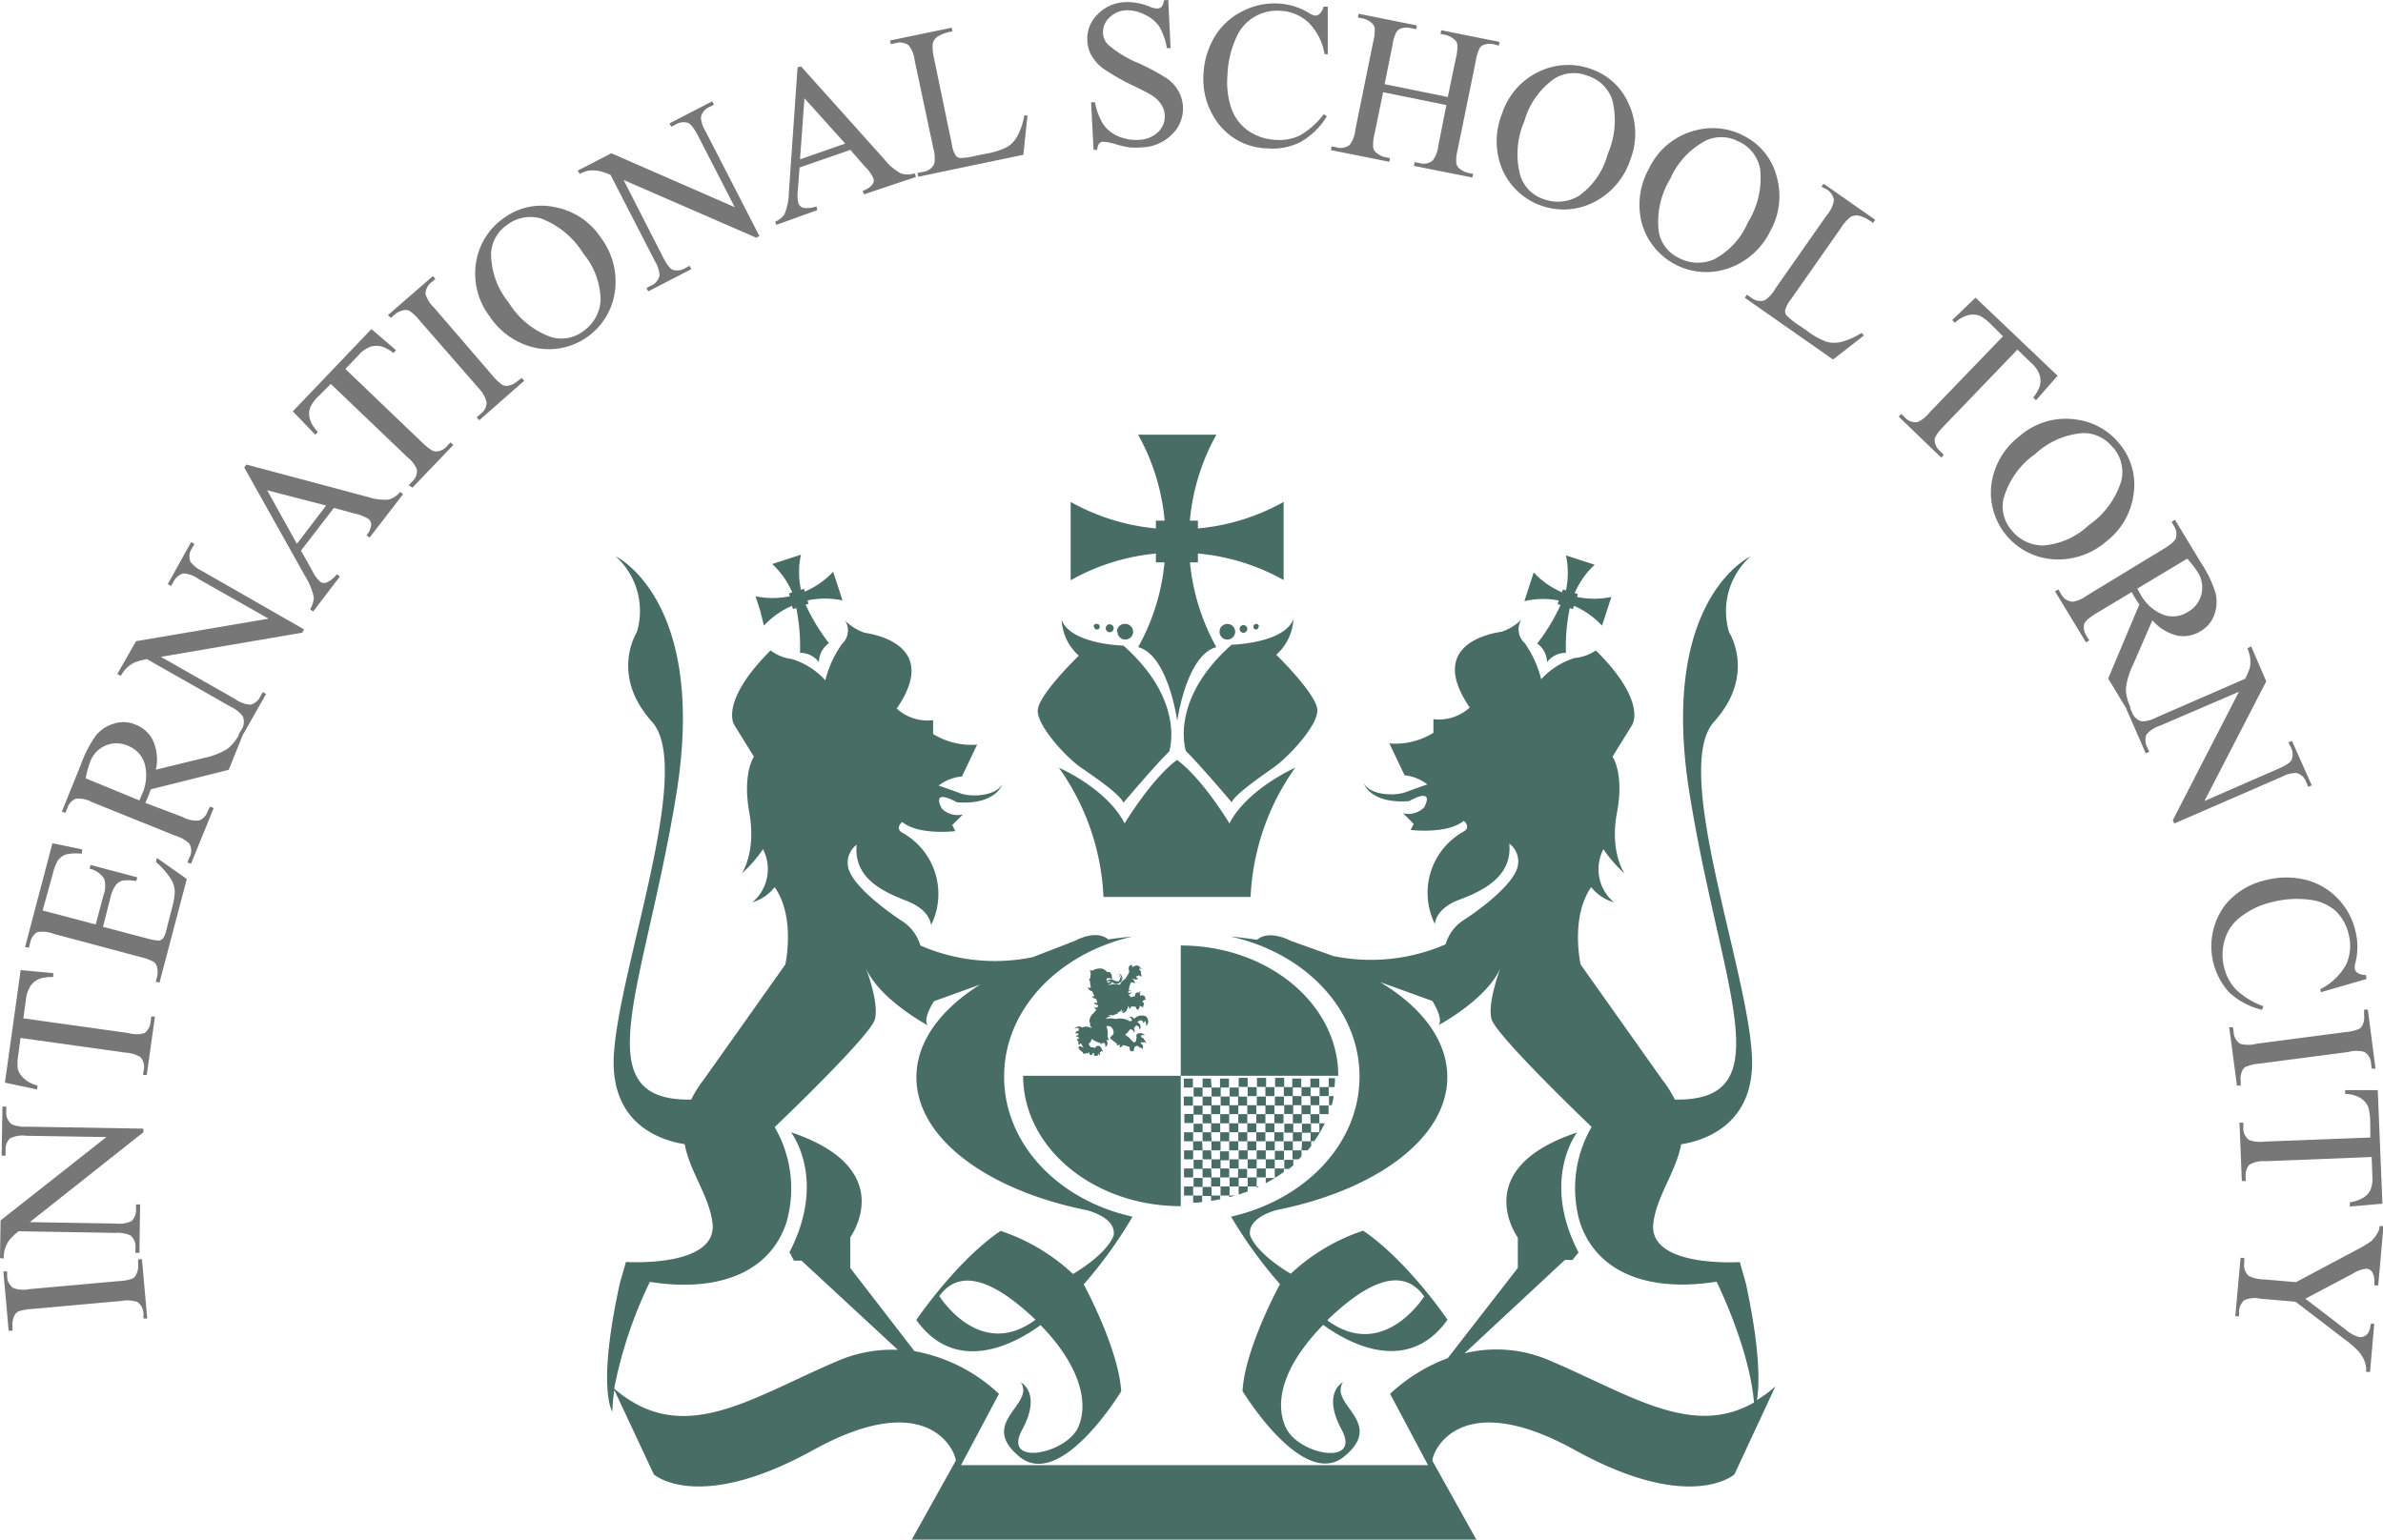 <svg xmlns="http://www.w3.org/2000/svg" width="204.1" height="131.9" viewBox="0 0 204.1 131.9"><g id="Layer_2" data-name="Layer 2"><g id="logos"><path d="M150.48,119.94c.22-1.35.29-4.24-.95-10l-.52-1.82s-7.92.52-7.4-3.38c.3-2.31,1.94-4.35,2.38-6.71,1.89-.3,6.37-1.63,6.06-7.59-.39-7.54-6.89-24.57-3.25-28.6s1.3-7.66,1.3-7.66a6.27,6.27,0,0,1,1.83-6.51S142,51.3,144.72,68.07s8,26.28-1.27,26.13a9.37,9.37,0,0,0-1.07-1.69l-7-9.88s-.91-4,.9-6.63a3.85,3.85,0,0,0,1.95,1.3,3.7,3.7,0,0,1-.9-4.55,11.63,11.63,0,0,0,1.81,2.08s-1.29-1.82-.65-5.2-.38-4.81-.38-4.81l1.69-2.73s1.3-2-3.12-6.37a3.8,3.8,0,0,1-1.82.65A6.49,6.49,0,0,0,132,58.19a9.22,9.22,0,0,0-1.43-3.12,1.57,1.57,0,0,1-.26-2,4.21,4.21,0,0,1-1.7,1.05c-.77.12-6.49,1-2.73,6.49a3.9,3.9,0,0,1-3.11,1v1.17a6.21,6.21,0,0,1-3.77.91l1.3,2.73a3.77,3.77,0,0,1,1.95.78s-.78.26-1.82.65-3.12.26-3.64-.78c0,0,.52,1.82,3.9,1.56,0,0,2.21-1.3,1.3.52a1.88,1.88,0,0,1-1.82.52l.91.91-.26.52s3.12.39,4.55-.78c0,0,.65.52,0,.91a6,6,0,0,0-2.47,7.93s0-1.3,2.08-2.08,4.55-2,4.29-4.81a1.91,1.91,0,0,1,.52,2.47c-.78,1.56-3.51,3.51-4.55,4.16a3.75,3.75,0,0,0-1.43,2,16,16,0,0,1-9.62,1l-3.64-1.3s-1.81-1-2.89-.09c-.74-.11-1.5-.21-2.27-.28,6.37,1.4,11.05,6.23,11.05,12s-4.68,10.56-11,12a37.71,37.71,0,0,0,4.19,5.78s-3,5.47-3.21,9.16c0,0,5.17,8.52,8.72,5.6s-1.37-4.46-.11-6.36c0,0-1.84.89-.12,4.07s-3.78,2.16-4.82-.26.13-5.55,3.24-8.72c1.89,1.38,7.13,4.49,10.65-.44,0,0-3.45-5.08-7.23-7.63a16.91,16.91,0,0,0-6.2,3.69s-2.81-1.59-3.48-3.28c-.19-1.15,1.07-1.81,2.19-2.16,8.58-1.7,14.7-6.16,14.7-11.41,0-3.13-2.18-6-5.77-8.14l4.49,1.62s1,1.56.52,2.08c0,0,4.16-2.21,5.33-4.94,0,0-1.17,3-.78,4.42s8.57,9.23,8.57,9.23a10.49,10.49,0,0,0-1,8.19c1.44,4.29,5.86,6,11.7,5.07,0,0,2.79,5.57,3.21,10.35-5.33,3.06-10.63-.68-17.49-3.59a11.43,11.43,0,0,0-7.31-.62l8.6-8h.65l.52-.65c-3.25-6.24-.13-10.27-.13-10.27-9.36,3.12-5.07,9-5.07,9v2.6l-6,7.73a14.74,14.74,0,0,0-4.94,3.06l3.25,6.11h-40l3.25-6.11a14.27,14.27,0,0,0-7.24-3.66l-5.5-7.13V106s4.29-5.85-5.07-9c0,0,3.12,4-.13,10.27L68,108h.65l8.25,7.64a11.74,11.74,0,0,0-5.13.94c-7.58,3.22-13.26,7.44-19.17,2.38a37.33,37.33,0,0,1,3.06-9.14c5.84.91,10.26-.78,11.69-5.07a10.49,10.49,0,0,0-1-8.19s8.19-7.8,8.58-9.23-.78-4.42-.78-4.42c1.17,2.73,5.33,4.94,5.33,4.94-.52-.52.52-2.08.52-2.08l3.94-1.42c-3.39,2.13-5.45,4.9-5.45,7.94,0,5.25,6.13,9.71,14.7,11.41,1.12.35,2.38,1,2.19,2.16-.67,1.69-3.48,3.28-3.48,3.28a16.83,16.83,0,0,0-6.2-3.69c-3.78,2.55-7.22,7.63-7.22,7.63,3.52,4.93,8.76,1.82,10.64.44,3.11,3.17,4.23,6.41,3.24,8.72s-6.54,3.44-4.82.26-.11-4.07-.11-4.07c1.26,1.9-3.68,3.43-.12,6.36s8.72-5.6,8.72-5.6c-.23-3.69-3.21-9.16-3.21-9.16A37.71,37.71,0,0,0,97,104.23c-6.35-1.4-11-6.22-11-12s4.69-10.56,11-12c-.7.07-1.4.15-2.08.25-1.08-.9-2.85.12-2.85.12L88.45,82a16,16,0,0,1-9.62-1,3.75,3.75,0,0,0-1.43-2c-1-.65-3.77-2.6-4.55-4.16a1.91,1.91,0,0,1,.52-2.47c-.26,2.86,2.21,4,4.29,4.81s2.08,2.08,2.08,2.08a6,6,0,0,0-2.47-7.93c-.65-.39,0-.91,0-.91,1.43,1.17,4.55.78,4.55.78l-.26-.52.91-.91a1.88,1.88,0,0,1-1.82-.52c-.91-1.82,1.3-.52,1.3-.52,3.38.26,3.9-1.56,3.9-1.56-.52,1-2.6,1.17-3.64.78s-1.82-.65-1.82-.65a3.77,3.77,0,0,1,2-.78l1.3-2.73a6.21,6.21,0,0,1-3.77-.91V61.7a3.93,3.93,0,0,1-3.12-1c3.77-5.46-2-6.37-2.73-6.49a4.22,4.22,0,0,1-1.69-1.05,1.57,1.57,0,0,1-.26,2,9.22,9.22,0,0,0-1.43,3.12,6.49,6.49,0,0,0-2.86-1.82A3.72,3.72,0,0,1,66,55.72c-4.42,4.42-3.12,6.37-3.12,6.37l1.69,2.73s-1,1.43-.39,4.81-.65,5.2-.65,5.2a11.36,11.36,0,0,0,1.82-2.08,3.72,3.72,0,0,1-.91,4.55A3.79,3.79,0,0,0,66.35,76c1.82,2.6.91,6.63.91,6.63l-7,9.88a9.87,9.87,0,0,0-1.06,1.69c-9.27.15-4-9.45-1.28-26.13s-5.19-20.41-5.19-20.41a6.29,6.29,0,0,1,1.81,6.51s-2.33,3.63,1.3,7.66S53,82.89,52.57,90.43c-.3,6,4.18,7.29,6.07,7.59.44,2.36,2.08,4.4,2.38,6.71.52,3.9-7.41,3.38-7.41,3.38l-.52,1.82c-2,9.1-.64,11-.64,11a13,13,0,0,1,.17-1.84L56,126.31s3.76,3.38,13.64-2.08,12.22.13,12.22.91l-3.77,6.76h48.36l-3.77-6.76c0-.78,2.34-6.37,12.22-.91s13.65,2.08,13.65,2.08l3.51-7.54A10.62,10.62,0,0,1,150.48,119.94Zm-36.76-6.88c3.44-3.3,6.42-4.58,8.26-2,0,0-3.47,5.59-8.29,2.06Zm-33.29-2c1.83-2.55,4.82-1.27,8.26,2l0,0C83.89,116.62,80.43,111,80.43,111Zm-15-57.46a7.1,7.1,0,0,1,2.4-1.7l.09.28.28-.09a16.67,16.67,0,0,1,.32,3.84,2,2,0,0,1,1.62.8A2,2,0,0,1,71,55.1a16.68,16.68,0,0,1-2-3.3l.25-.08-.09-.28a7.12,7.12,0,0,1,3,0l-.4-1.23-.4-1.23a7.15,7.15,0,0,1-2.43,1.7l-.07-.24-.26.08a7.13,7.13,0,0,1,0-3l-1.23.4-1.23.4a7.11,7.11,0,0,1,1.71,2.43l-.28.09.08.24a7.18,7.18,0,0,1-2.94,0l.4,1.23Zm68.07-2.13-.09.28.25.08a16.68,16.68,0,0,1-2,3.3,2,2,0,0,1,.84,1.6,2,2,0,0,1,1.62-.8,16.32,16.32,0,0,1,.33-3.84l.27.09.09-.28a7.1,7.1,0,0,1,2.4,1.7l.4-1.23.4-1.23a7.18,7.18,0,0,1-2.94,0l.07-.24-.27-.09a7.11,7.11,0,0,1,1.71-2.43l-1.23-.4-1.23-.4a7.13,7.13,0,0,1,0,3l-.26-.08-.08.24a7.18,7.18,0,0,1-2.42-1.7l-.4,1.23-.4,1.23A7.12,7.12,0,0,1,133.49,51.44ZM99,48.18h.74a18.44,18.44,0,0,1-2.26,7.26c2.58.68,3.35,6.32,3.35,6.32s.77-5.64,3.35-6.32a18.44,18.44,0,0,1-2.26-7.26h.68v-.76a18.36,18.36,0,0,1,7.34,2.27V43a18.36,18.36,0,0,1-7.34,2.27v-.67h-.69a18.52,18.52,0,0,1,2.27-7.36h-6.7a18.52,18.52,0,0,1,2.27,7.36H99v.67A18.46,18.46,0,0,1,91.7,43v6.71A18.46,18.46,0,0,1,99,47.42ZM101.13,81V92.16h13.49C114.62,86,108.58,81,101.13,81Zm0,22.34h0V92.16H87.63C87.63,98.33,93.67,103.33,101.13,103.33ZM108.38,97h.77v-.77h-.77Zm-3.1.77v.78h.78v-.78Zm0-.77h-.77v.77h.77Zm9.06-4.64h-.54v.77h.5C114.32,92.91,114.34,92.66,114.34,92.4Zm-6.74,5.41h.78V97h-.78Zm-.77.78h.77v-.78h-.77Zm-1.55-3.1h-.77v.78h.77Zm.78.78h-.78V97h.78Zm0,1.54h.77V97h-.77Zm.77-.77h.77v-.77h-.77Zm0-.77v-.78h-.77v.78Zm4.64,2.32H112l.3-.37v-.41h-.78Zm-5.41-3.1v-.77h-.78v.77Zm2.32.78v-.78h-.78v.78Zm2.32,3.09h.52l.25-.25v-.52h-.77Zm-6.19-4.64h-.78v.77h.78Zm7.74,3.09h.31c.16-.23.32-.47.46-.71V97h-.77Zm.77-2.32h.77a0,0,0,0,1,0,0v-.74H113Zm-8.51.78h-.78V97h.78Zm8.51-3.1v.77h.78v-.77Zm-3.87,2.32v-.77h-.77v.77Zm-1.55,0v-.77h-.77v.77Zm4.65.78H113v-.78h-.77Zm-3.1,0h.78v-.78h-.78Zm-3.35,6.19h-.52v.14Zm-4.39-.78v.78h.78v-.78Zm2.32,1.24.78-.14v-.32h-.78Zm-1.54.15c.26,0,.51,0,.77-.06v-.55h-.77Zm-.78-2.93v.77h.78v-.77Zm0-1.55v.77h.78v-.77ZM113.06,97a8,8,0,0,0,.4-.77H113V97Zm1-2.32a7.25,7.25,0,0,0,.17-.78h-.4v.78ZM101.41,97v.77h.78V97Zm7,4.36c.26-.14.52-.28.77-.44v0h-.77Zm-.56.28h-.22v.11Zm-1.76.7.77-.27v-.43h-.77Zm.77-10h-.77v.77h.77Zm-5.42,3.09v.78h.78v-.78Zm7-3.09h-.78v.77h.78Zm1.55,0h-.78v.77h.78Zm.77,3.09v-.77h-.77v.77ZM113,92.4h-.77v.77H113Zm-1.55,0h-.77v.77h.77Zm-10.06,1.54v.78h.78v-.78Zm0-1.54v.77h.78V92.4Zm2.32,0H103v.77h.77Zm.78,7h.77v-.77h-.77Zm.77-7h-.77v.77h.77Zm.78,8.51h.77v-.77h-.77Zm.77-6.19v-.78h-.77v.78ZM103,93.17h-.77v.77H103Zm1.55.77v-.77h-.78v.77Zm.77.78v-.78h-.77v.78Zm3.1,0v-.78h-.78v.78Zm-2.32-.78v-.77h-.78v.77Zm-3.1.78h-.77v.77H103Zm6.19,4.64h.78v-.77h-.78ZM103,96.27h-.77V97H103Zm.77-2.33H103v.78h.77Zm7.74,3.1h.78v-.77h-.78Zm-1.54-2.32v-.78h-.78v.78ZM103.73,97H103v.77h.77Zm8.52-3.1v-.77h-.78v.77Zm-8.52,6.2H103v.77h.77Zm8.52-5.42H113v-.78h-.77Zm-.78.77h.78v-.77h-.78Zm-7.74,6.19h.78v-.77h-.78Zm7-7.74v-.77h-.77v.77Zm-7,1.55H103v.78h.77Zm5.42-1.55v-.77h-.77v.77Zm-4.64,6.2v.77h.77v-.77Zm-.78-1.55H103v.77h.77Zm7-.78h.77V97h-.77Zm-3.1-3.87v-.77h-.77v.77Zm-.77,7.74h.77v-.77h-.77Zm-1.55-.77v.77h.78v-.77Zm.78-2.32v.77h.77v-.77Zm2.32,0h.77v-.78h-.77Zm-3.87,3.87h.77v-.78h-.77Zm3.09-3.1h.78v-.77h-.78Zm-3.09-1.55h-.78v.78h.78Zm4.64,3.1h.08c.24-.15.47-.31.7-.47v-.3h-.78Zm-1.55-.77v.77h.78v-.77Zm-3.87-.78v.78h.78v-.78Zm1.55.78h.78v-.78h-.78Zm1.55-.78v.78h.77v-.78Zm1.55.78h.77v-.78h-.77Zm2.32-3.87h.77v-.78h-.77Zm-.77,2.32h.77v-.78h-.77Zm-7-.78h-.77v.78H103Zm8.51-3.09v-.78h-.77v.78Zm-2.32,3.09h.78V97h-.78ZM103,99.36h-.77v.78H103Zm0,2.32v.78h.77v-.78Zm0-.77h-.77v.77H103Zm7-.77h.4l.37-.31v-.47h-.77Zm0-3.1h.77v-.77h-.77Zm-16.5-9c-.17,0-.52-.21-.81,0a.46.46,0,0,0-.67.11c.2-.12.34-.11.38,0a.23.23,0,0,0,0,.17c-.09,0-.31,0-.27.25,0-.06.21-.05.23,0s0,.09,0,.1-.17,0-.21.13c.11,0,.2,0,.24.06a1.24,1.24,0,0,0,0,.16c-.07,0-.11,0-.16,0a.23.23,0,0,0,.14.21c0,.07-.06.22.06.27s0-.13.1-.12.15.2.24.33-.06,0-.08,0a.35.35,0,0,0-.15-.07.21.21,0,0,0-.19.09.83.83,0,0,0,.31.36c.12.07.1.14.1.17s.1,0,.15,0,.21-.07.26,0,0-.07.05-.09.06,0,.07,0,0,.2.14.23,0,0,0,0l0,0c.1,0,.15-.12.16-.16a.06.06,0,0,1,.11,0,.89.89,0,0,0,0,.14.18.18,0,0,0,.19.08.15.15,0,0,0,.15-.2.21.21,0,0,1,.12.16.19.19,0,0,0,0-.28.21.21,0,0,0,.17-.09.16.16,0,0,1,.11.05.12.12,0,0,0-.08-.17.35.35,0,0,0-.22-.32c-.2-.08-.32.12-.37.19a.43.43,0,0,0-.34-.08,1.29,1.29,0,0,1-.2-.3.59.59,0,0,0,.27-.42,2.15,2.15,0,0,0,.73.35c.07,0,0,.06,0,.09s.21-.09.31-.1.15.23.13.36a.38.38,0,0,0,.1-.57c.07-.09.17,0,.19,0,0-.15-.08-.26-.11-.3a1.65,1.65,0,0,0-.09-.91.44.44,0,0,1,.54.23c.19.43,0,.51-.15.65s0,.14,0,.25a.08.08,0,0,1,.08,0s0,0,.07.09l.22.17a.24.24,0,0,1,.13.1.19.19,0,0,1,0,.16c.1,0,.21-.07.22-.1a.21.21,0,0,1,0,.26.28.28,0,0,0,.25-.12c0-.05.06-.08.14-.06a2.11,2.11,0,0,1,.52.17.3.3,0,0,0,0,.26.2.2,0,0,0,.22.07.18.18,0,0,0,.1,0,.34.34,0,0,1,0-.1.66.66,0,0,0,.06-.26c.1,0,.12-.09.23-.09s.2.2.35.15a.22.22,0,0,1,.06.15.29.29,0,0,0-.08-.49.15.15,0,0,1,0-.13c.1,0,.21.06.26,0a.39.39,0,0,1,.16.07.17.17,0,0,0-.1-.2.39.39,0,0,0-.3-.29.4.4,0,0,1,0-.15.35.35,0,0,1,.32,0,.41.41,0,0,0-.46-.18c-.11-.06-.39.1-.22.4-.09,0-.07.06-.07.15a.23.23,0,0,1-.08.18.12.12,0,0,1-.16,0c-.17-.12-.3-.33-.47-.45a1.21,1.21,0,0,1-.2-.14.11.11,0,0,1,0-.08,1.05,1.05,0,0,0,.37-.4s0,0,.06,0a.28.28,0,0,1,.29.29c.15-.15,0-.34,0-.42a.4.4,0,0,0,.15-.18c.19-.07.32.1.32.32.21-.14.06-.58-.17-.6a.36.36,0,0,1,.22-.19c.14,0,.27,0,.27.24a.27.27,0,0,0,.14-.2.41.41,0,0,1,.09.43c.29-.14.25-.63,0-.81a.89.89,0,0,0-1,.21c-.1-.14-.25-.24-.41-.15a.31.31,0,0,1,.21.27c0,.09-.09.09-.17.08a.55.55,0,0,1-.23-.11,1.63,1.63,0,0,0-1-.07,1.52,1.52,0,0,0-.85,0,.79.79,0,0,1,.49-.24.54.54,0,0,0-.31,0,.57.57,0,0,1,.48-.07,2.85,2.85,0,0,1,.41-.18.36.36,0,0,1,0-.11l.09,0a.27.27,0,0,0,.18-.27.28.28,0,0,1,0,.28.3.3,0,0,0,.19-.17.3.3,0,0,1-.12.25c.38,0,.48-.41.53-.61a.27.27,0,0,1,.07.24c.11,0,.16-.13.19-.18s.15,0,.21,0,.11,0,.16,0,0,.2.17.24a.36.36,0,0,1,.07.1s0-.07,0-.11.16-.18.11-.27,0,0,0-.06a.2.2,0,0,0,.23.09.23.23,0,0,1,0,.13.17.17,0,0,0,.07-.19c.16-.17,0-.31-.09-.4.07,0,.2-.1.22-.13a.29.29,0,0,1,.1,0,.14.14,0,0,0-.06-.12c0-.28-.25-.28-.46-.22,0,0,.08-.15,0-.2s0-.09.12-.11a.14.14,0,0,0-.23.05c-.2-.05-.3.07-.31.32a1.11,1.11,0,0,0-.34.08.84.84,0,0,0-.23-.23c.09,0,.25-.06.28-.2-.06,0-.23.12-.28,0s.28-.1.29-.22a.39.39,0,0,1-.24.07,1.65,1.65,0,0,1,.2-.71.41.41,0,0,1,.32.12.49.49,0,0,0-.24-.43c.13,0,.22.09.33.07a.24.24,0,0,0,.22-.09.18.18,0,0,1-.16-.06.52.52,0,0,0-.06-.13s.08,0,.14,0,.07-.08.11-.08.14.08.18.14a.19.19,0,0,0,0-.25.37.37,0,0,0-.17-.4c.06-.1.13-.06.21,0a.19.19,0,0,0-.12-.15.29.29,0,0,0-.34-.17.84.84,0,0,0-.31.14.17.17,0,0,1,0-.19c-.13,0-.17,0-.26.09s-.06.4,0,.47a2.7,2.7,0,0,1-.4.67c-.06,0-.39.28-.4.48a1.29,1.29,0,0,0-.88,0c-.07,0-.08,0-.1-.09a.26.26,0,0,0,.19,0c.08-.06.1-.19,0-.21-.14.14-.3.1-.35,0,.36-.08.42.08.67.17a.45.45,0,0,0,.3,0,.48.48,0,0,0,.37-.45.38.38,0,0,0-.4-.38.33.33,0,0,1,.26.21.33.33,0,0,1,0,.33c.11-.26-.28-.43-.28-.43.39.25.16.48.1.54h-.1c-.22,0-.31-.14-.52-.15a.52.52,0,0,0-.38.1.16.16,0,0,1,0-.2.35.35,0,0,1,.4.09.25.25,0,0,0,0-.27.19.19,0,0,0-.07-.23.48.48,0,0,0-.09-.14c-.09,0-.16,0-.24,0-.28-.36-.6-.34-1-.24a.12.12,0,0,1-.1,0s0,.07,0,.08a.57.57,0,0,1-.36,0,.51.51,0,0,0,.06.21s0,.07,0,.11,0,.25-.05.37,0,.09-.11.09a.17.17,0,0,0,.1.12,3.22,3.22,0,0,0,.08.58c0,.05-.16.05-.28,0a.53.53,0,0,0,.39.33,4.09,4.09,0,0,0,.2.42.32.32,0,0,1-.22,0,.35.35,0,0,0,.32.21.69.69,0,0,1,.14.34c0,.06-.21,0-.27,0,0,.14.27.22.32.22s0,.31-.29.19c0,.14.14.17.17.19a3.91,3.91,0,0,1-.4.45,1.07,1.07,0,0,0-.21.6h-.06c.15,0,.13.17.12.3a.1.1,0,0,1,0,.06C93.53,88,93.53,88.05,93.43,88.07ZM105.3,70.54s-2.29-3.82-4.49-5.44c-2.19,1.62-4.49,5.44-4.49,5.44-1.52-3-5.63-4.77-5.63-4.77a20.59,20.59,0,0,1,3.82,11.07h12.6a20.69,20.69,0,0,1,3.82-11.07S106.83,67.58,105.3,70.54ZM88.88,60.9c0,1.34,2.45,4,3.72,4.87s3.33,2.29,3.62,3c0,0,2.74-3.25,3.92-4.39,0,0,1.47-4.3-3.92-9.07,0,0-4.5-.1-5.29-2.2a4.39,4.39,0,0,0,1.47,3.06S88.88,59.56,88.88,60.9Zm12.69,3.44c1.17,1.14,3.92,4.39,3.92,4.39.29-.67,2.35-2.1,3.62-3s3.72-3.53,3.72-4.87-3.52-4.77-3.52-4.77a4.39,4.39,0,0,0,1.47-3.06c-.79,2.1-5.29,2.2-5.29,2.2C100.1,60,101.57,64.34,101.57,64.34Zm3.55-9.55a.67.67,0,1,0-.67-.67A.67.67,0,0,0,105.12,54.79Zm1.71-.91a.33.33,0,1,0-.33.33A.34.34,0,0,0,106.83,53.88Zm1-.19a.24.24,0,1,0-.23.24A.23.23,0,0,0,107.78,53.69Zm-12.12.43a.67.67,0,1,0,.67-.67A.67.67,0,0,0,95.66,54.12Zm-1-.24a.34.34,0,0,0,.67,0,.34.34,0,1,0-.67,0Zm-1-.19a.24.24,0,1,0,.24-.24A.24.24,0,0,0,93.66,53.69Z" fill="#476d64"/><path d="M11.83,107.88l.33,0,.45,5.08-.32,0,0-.42a1.28,1.28,0,0,0-.52-1,2.78,2.78,0,0,0-1.37-.09l-7.67.69a4.33,4.33,0,0,0-1.18.22.86.86,0,0,0-.34.4,1.68,1.68,0,0,0-.14.82l0,.42-.33,0-.45-5.08.32,0,0,.42a1.25,1.25,0,0,0,.52,1,2.52,2.52,0,0,0,1.37.1l7.67-.69a3.66,3.66,0,0,0,1.18-.22.73.73,0,0,0,.34-.4,1.55,1.55,0,0,0,.14-.82Z" fill="#777"/><path d="M0,107.78l.05-3.23,9.06-7.14L2.24,97.3a2.42,2.42,0,0,0-1.38.22,1.28,1.28,0,0,0-.38,1V99H.14L.21,94.8H.54v.42A1.22,1.22,0,0,0,1,96.31a2.67,2.67,0,0,0,1.28.21l10,.17V97l-9.73,7.7,7.34.12a2.56,2.56,0,0,0,1.38-.21,1.33,1.33,0,0,0,.38-1v-.43H12l-.06,4.15H11.6v-.41a1.23,1.23,0,0,0-.44-1.09,2.7,2.7,0,0,0-1.28-.21l-8.29-.14a5.12,5.12,0,0,0-.81.78,2.58,2.58,0,0,0-.37.78,2.44,2.44,0,0,0-.09.77Z" fill="#777"/><path d="M1.77,83.11l2.79.26,0,.33a3.55,3.55,0,0,0-1.08.12,1.71,1.71,0,0,0-.84.61,2.47,2.47,0,0,0-.41,1.15L2,87.24l9,1.26a2.48,2.48,0,0,0,1.39,0,1.37,1.37,0,0,0,.51-1l.05-.41.32,0-.7,5-.32,0,.06-.41a1.22,1.22,0,0,0-.3-1.13,2.73,2.73,0,0,0-1.25-.37l-9-1.26-.19,1.42a4.27,4.27,0,0,0-.05,1.19,1.62,1.62,0,0,0,.53.86A2.62,2.62,0,0,0,3.22,93l-.05.33L.42,92.75Z" fill="#777"/><path d="M3.65,78l4.55,1.2.67-2.53a2.14,2.14,0,0,0,.05-1.39,2,2,0,0,0-1.25-.86l.09-.32,4,1.06-.09.32a4.39,4.39,0,0,0-1.14-.05,1.16,1.16,0,0,0-.6.38,2.73,2.73,0,0,0-.45,1L8.82,79.4l3.8,1a4.33,4.33,0,0,0,1,.18.66.66,0,0,0,.33-.17,1.75,1.75,0,0,0,.27-.62l.51-2a5.65,5.65,0,0,0,.24-1.45,2.19,2.19,0,0,0-.31-1,6.63,6.63,0,0,0-1.31-1.5l.09-.34L16,75.3l-2.34,8.88-.32-.08.11-.41a1.63,1.63,0,0,0,0-.82.73.73,0,0,0-.31-.48A4.33,4.33,0,0,0,12.08,82L4.59,80a2.54,2.54,0,0,0-1.41-.14,1.37,1.37,0,0,0-.6.93l-.11.41-.32-.08,2.34-8.88,2.56.53L7,73.14a4,4,0,0,0-1.35.06,1.52,1.52,0,0,0-.69.51,4,4,0,0,0-.44,1.16Z" fill="#777"/><path d="M20.78,63l-1.19,2.95-6.67,1.67c-.11.28-.19.51-.26.68s-.06.15-.1.23-.07.16-.11.25L15.66,70a2.38,2.38,0,0,0,1.39.29,1.24,1.24,0,0,0,.73-.78L18,69.1l.3.13L16.36,74l-.31-.12.17-.41a1.21,1.21,0,0,0,0-1.19A2.83,2.83,0,0,0,15,71.59L7.89,68.72a2.5,2.5,0,0,0-1.39-.3,1.3,1.3,0,0,0-.73.8l-.17.42-.3-.12,1.62-4A10.16,10.16,0,0,1,8.22,63a3.15,3.15,0,0,1,1.51-1,2.61,2.61,0,0,1,1.88.08,2.76,2.76,0,0,1,1.5,1.37,4,4,0,0,1,.24,2.49l4.09-1a6.43,6.43,0,0,0,2-.76,3.69,3.69,0,0,0,1.05-1.29Zm-8.84,5.57.11-.27.08-.18a3.9,3.9,0,0,0,.27-2.66A2.37,2.37,0,0,0,11,63.91,2.39,2.39,0,0,0,7.7,65.34a7.28,7.28,0,0,0-.36,1.34Z" fill="#777"/><path d="M10.05,57.74l1.6-2.81L23,53l-6-3.4a2.34,2.34,0,0,0-1.31-.47,1.33,1.33,0,0,0-.83.71l-.21.36-.28-.16,2-3.6.28.16-.2.36a1.22,1.22,0,0,0-.14,1.16,2.63,2.63,0,0,0,1,.8l8.73,5-.15.28L13.78,56.27l6.38,3.63a2.41,2.41,0,0,0,1.31.47,1.33,1.33,0,0,0,.83-.71l.21-.37.28.16-2.05,3.61-.29-.16.21-.36a1.22,1.22,0,0,0,.14-1.16,2.62,2.62,0,0,0-1-.81l-7.21-4.1a5.45,5.45,0,0,0-1.08.29,2.64,2.64,0,0,0-.7.51,3,3,0,0,0-.46.63Z" fill="#777"/><path d="M28.6,43.51l-2.82,3.66,1,1.79a2.76,2.76,0,0,0,.64.87.57.57,0,0,0,.53.08,2.17,2.17,0,0,0,.9-.72l.26.2-2.29,3-.26-.2a2.1,2.1,0,0,0,.32-1,5.44,5.44,0,0,0-.75-1.84l-5.21-9.3.18-.25,10.39,2.77a4.58,4.58,0,0,0,1.78.23,1.87,1.87,0,0,0,1-.66l.25.2-2.87,3.72-.26-.2a1.65,1.65,0,0,0,.4-.9.6.6,0,0,0-.23-.5A3.54,3.54,0,0,0,30.39,44Zm-.67-.2L22.88,42l2.55,4.59Z" fill="#777"/><path d="M31.81,28.19,33.92,30l-.23.24a3.11,3.11,0,0,0-.95-.54,1.75,1.75,0,0,0-1,0,2.58,2.58,0,0,0-1,.69l-1.16,1.22,6.57,6.29c.53.51.92.77,1.16.78a1.31,1.31,0,0,0,1-.49l.28-.29.24.22-3.5,3.65L35,41.58l.29-.31a1.21,1.21,0,0,0,.41-1.09,2.8,2.8,0,0,0-.79-1l-6.58-6.29-1,1a3.84,3.84,0,0,0-.73.94,1.62,1.62,0,0,0-.08,1A2.65,2.65,0,0,0,27.23,37l-.23.24-1.92-2Z" fill="#777"/><path d="M44.69,32.38l.21.24L41.05,36l-.22-.25.32-.28a1.27,1.27,0,0,0,.53-1A2.73,2.73,0,0,0,41,33.26l-5.06-5.8a3.73,3.73,0,0,0-.87-.83.8.8,0,0,0-.52-.05,1.76,1.76,0,0,0-.75.37l-.31.28L33.22,27l3.86-3.35.21.25-.33.28a1.28,1.28,0,0,0-.52,1,2.69,2.69,0,0,0,.73,1.17l5,5.81a4,4,0,0,0,.87.82.77.77,0,0,0,.53.05,1.57,1.57,0,0,0,.74-.37Z" fill="#777"/><path d="M43.24,18.62a5.39,5.39,0,0,1,4.3-.87,6,6,0,0,1,3.92,2.61A6.22,6.22,0,0,1,52.66,25a5.71,5.71,0,0,1-6.74,4.81,6.31,6.31,0,0,1-4-2.73,6.05,6.05,0,0,1-1.09-4.9A5.72,5.72,0,0,1,43.24,18.62Zm.23.62a3.15,3.15,0,0,0-1.41,2.45,6.67,6.67,0,0,0,1.51,4.23,7.06,7.06,0,0,0,3.61,2.95,3.09,3.09,0,0,0,2.75-.48,3.45,3.45,0,0,0,1.51-2.67,6.38,6.38,0,0,0-1.48-4,7.26,7.26,0,0,0-3.62-3A3.26,3.26,0,0,0,43.47,19.24Z" fill="#777"/><path d="M49.49,14.61l2.87-1.48,10.57,4.62-3.14-6.11c-.34-.65-.62-1-.85-1.11a1.31,1.31,0,0,0-1.08.14l-.37.19-.15-.29L61,8.68l.15.29-.37.19a1.22,1.22,0,0,0-.75.9,2.67,2.67,0,0,0,.42,1.23l4.59,8.93-.28.14L53.41,15.42,56.77,22c.33.65.61,1,.83,1.11a1.33,1.33,0,0,0,1.09-.14l.37-.2.15.29-3.69,1.9-.15-.29.37-.19a1.22,1.22,0,0,0,.75-.9,2.74,2.74,0,0,0-.41-1.23l-3.79-7.37a5.23,5.23,0,0,0-1.07-.35,2.94,2.94,0,0,0-.86,0,2.52,2.52,0,0,0-.72.28Z" fill="#777"/><path d="M72.83,12.84l-4.35,1.51-.15,2a2.81,2.81,0,0,0,.06,1.08.62.62,0,0,0,.4.37,2.3,2.3,0,0,0,1.14-.12L70,18,66.5,19.26,66.39,19a2,2,0,0,0,.8-.64,5.32,5.32,0,0,0,.38-1.94l.74-10.64.29-.1,7.17,8a4.65,4.65,0,0,0,1.37,1.17,1.91,1.91,0,0,0,1.21,0l.1.31L74,16.65l-.11-.31a1.63,1.63,0,0,0,.83-.54.59.59,0,0,0,.08-.54,3.54,3.54,0,0,0-.73-1Zm-.44-.54L68.9,8.42l-.38,5.23Z" fill="#777"/><path d="M87.73,9.89H88l-.35,3.37-9,1.88-.07-.32.44-.09a1.24,1.24,0,0,0,1-.7,3,3,0,0,0-.08-1.32L78.34,5.18a2.43,2.43,0,0,0-.53-1.31,1.28,1.28,0,0,0-1.08-.18l-.43.09-.07-.31,5.28-1.1.07.32a3.35,3.35,0,0,0-1.27.44,1.14,1.14,0,0,0-.42.56A4.12,4.12,0,0,0,80,5l1.52,7.33a2.34,2.34,0,0,0,.34,1,.63.63,0,0,0,.37.21,6.09,6.09,0,0,0,1.36-.2l.85-.17a6.41,6.41,0,0,0,1.85-.59,2.56,2.56,0,0,0,.84-.91A5.81,5.81,0,0,0,87.73,9.89Z" fill="#777"/><path d="M100.06,0l.2,4.12h-.32a5.43,5.43,0,0,0-.66-1.86,3,3,0,0,0-1.22-1A3.32,3.32,0,0,0,96.48.88,2.2,2.2,0,0,0,95,1.52a1.7,1.7,0,0,0-.53,1.3,1.51,1.51,0,0,0,.43,1,9.63,9.63,0,0,0,2.68,1.62,20,20,0,0,1,2.34,1.26,3.31,3.31,0,0,1,1,1.08,3.06,3.06,0,0,1-.54,3.73,3.81,3.81,0,0,1-2.65,1.12,7.62,7.62,0,0,1-1,0,9.2,9.2,0,0,1-1.15-.27,5.15,5.15,0,0,0-1.1-.22.49.49,0,0,0-.34.15,1.08,1.08,0,0,0-.16.55l-.32,0-.21-4.08.33,0a5.62,5.62,0,0,0,.71,1.89,3,3,0,0,0,1.23,1,3.76,3.76,0,0,0,1.77.33,2.47,2.47,0,0,0,1.7-.67,1.82,1.82,0,0,0,.57-1.4A1.87,1.87,0,0,0,99.49,9a2.6,2.6,0,0,0-.79-.8c-.24-.16-.88-.5-1.93-1A18.57,18.57,0,0,1,94.53,5.9a3.59,3.59,0,0,1-1-1.07,2.69,2.69,0,0,1-.4-1.34A2.88,2.88,0,0,1,94,1.24,3.45,3.45,0,0,1,96.42.18a5,5,0,0,1,2,.37,1.93,1.93,0,0,0,.7.18.59.59,0,0,0,.37-.15,1.11,1.11,0,0,0,.2-.56Z" fill="#777"/><path d="M113.72.58V4.64l-.27,0a5,5,0,0,0-1.38-2.71,3.73,3.73,0,0,0-2.36-1,3.79,3.79,0,0,0-3.82,2.27,8.54,8.54,0,0,0-.76,3.24,7,7,0,0,0,.33,2.83,3.87,3.87,0,0,0,1.44,1.92,4.45,4.45,0,0,0,2.33.79,4.12,4.12,0,0,0,2.07-.36,6.81,6.81,0,0,0,2.08-1.84l.26.19a6.28,6.28,0,0,1-2.24,2.19,5.31,5.31,0,0,1-2.88.55,5.43,5.43,0,0,1-4.44-2.5,6.29,6.29,0,0,1-1-3.92,6.83,6.83,0,0,1,1-3.22A5.77,5.77,0,0,1,106.5.92a5.9,5.9,0,0,1,3.11-.61,5.61,5.61,0,0,1,2.5.8,1.62,1.62,0,0,0,.51.23A.58.58,0,0,0,113,1.2a1.3,1.3,0,0,0,.37-.64Z" fill="#777"/><path d="M118.59,7.21,124,8.31,124.69,5a3.91,3.91,0,0,0,.13-1.2.74.74,0,0,0-.29-.44,1.62,1.62,0,0,0-.74-.37l-.41-.08.06-.32,5,1-.07.32L128,3.81a1.52,1.52,0,0,0-.82,0,.67.67,0,0,0-.46.34,3.7,3.7,0,0,0-.33,1.12l-1.54,7.53a3.8,3.8,0,0,0-.12,1.2.78.78,0,0,0,.27.44,1.76,1.76,0,0,0,.75.37l.42.08-.07.32-5-1,.06-.32.42.08a1.23,1.23,0,0,0,1.12-.21,2.53,2.53,0,0,0,.49-1.28L123.88,9l-5.42-1.1-.73,3.56a3.72,3.72,0,0,0-.12,1.19.75.75,0,0,0,.28.44,1.67,1.67,0,0,0,.74.37l.43.09-.07.31-5-1,.06-.32.42.08a1.24,1.24,0,0,0,1.13-.21,2.55,2.55,0,0,0,.48-1.28l1.53-7.54a3.91,3.91,0,0,0,.13-1.2.77.77,0,0,0-.28-.44,1.66,1.66,0,0,0-.75-.37l-.41-.08.06-.32,5,1-.07.32-.42-.08a1.52,1.52,0,0,0-.82,0,.76.76,0,0,0-.46.34,3.7,3.7,0,0,0-.33,1.12Z" fill="#777"/><path d="M136.32,5.93a5.4,5.4,0,0,1,3.19,3,6.09,6.09,0,0,1,.14,4.71,6.29,6.29,0,0,1-3.13,3.68,5.73,5.73,0,0,1-7.82-2.73,6.29,6.29,0,0,1-.06-4.83A6.06,6.06,0,0,1,132,6.05,5.74,5.74,0,0,1,136.32,5.93Zm-.38.55a3.12,3.12,0,0,0-2.81.26,6.65,6.65,0,0,0-2.58,3.67,7,7,0,0,0-.33,4.65,3.1,3.1,0,0,0,2,2,3.46,3.46,0,0,0,3.05-.31,6.38,6.38,0,0,0,2.42-3.53,7.23,7.23,0,0,0,.39-4.7A3.27,3.27,0,0,0,135.94,6.48Z" fill="#777"/><path d="M149.42,11.67a5.39,5.39,0,0,1,2.74,3.42,6.11,6.11,0,0,1-.53,4.69A6.27,6.27,0,0,1,148,23a5.74,5.74,0,0,1-7.36-3.8,6.31,6.31,0,0,1,.61-4.79,6,6,0,0,1,3.86-3.21A5.7,5.7,0,0,1,149.42,11.67Zm-.45.49a3.13,3.13,0,0,0-2.82-.14,6.71,6.71,0,0,0-3.08,3.27,7.11,7.11,0,0,0-1,4.56,3.06,3.06,0,0,0,1.69,2.23,3.46,3.46,0,0,0,3.06.13,6.42,6.42,0,0,0,2.88-3.15,7.17,7.17,0,0,0,1.05-4.6A3.23,3.23,0,0,0,149,12.16Z" fill="#777"/><path d="M159.44,28.52l.2.22L157,30.8l-7.56-5.29.18-.27.37.26a1.21,1.21,0,0,0,1.17.22,3,3,0,0,0,.9-1l4.41-6.3a2.41,2.41,0,0,0,.6-1.29,1.29,1.29,0,0,0-.61-.9L156,16l.19-.26,4.42,3.09-.19.27a3.37,3.37,0,0,0-1.19-.62,1.13,1.13,0,0,0-.7.08,3.82,3.82,0,0,0-.88,1l-4.3,6.14a2.35,2.35,0,0,0-.46.9A.62.62,0,0,0,153,27a5.79,5.79,0,0,0,1.07.86l.71.49a6.15,6.15,0,0,0,1.7.94,2.6,2.6,0,0,0,1.24,0A6.21,6.21,0,0,0,159.44,28.52Z" fill="#777"/><path d="M176.23,32.19l-1.85,2.1-.24-.23a3.42,3.42,0,0,0,.55-.94,1.75,1.75,0,0,0,0-1,2.38,2.38,0,0,0-.69-1l-1.21-1.17-6.31,6.56c-.51.53-.77.91-.78,1.16a1.29,1.29,0,0,0,.49,1l.29.29-.22.24-3.64-3.51.22-.23.31.29a1.17,1.17,0,0,0,1.08.41,2.55,2.55,0,0,0,1-.79l6.32-6.56-1-1a4.49,4.49,0,0,0-.94-.74,1.71,1.71,0,0,0-1-.08,2.6,2.6,0,0,0-1.17.66l-.24-.23,2-1.92Z" fill="#777"/><path d="M181.58,38.08a5.43,5.43,0,0,1,1.16,4.24,6.09,6.09,0,0,1-2.36,4.08,6.27,6.27,0,0,1-4.58,1.51,5.73,5.73,0,0,1-5.24-6.42A6.26,6.26,0,0,1,173,37.34a6,6,0,0,1,4.82-1.4A5.68,5.68,0,0,1,181.58,38.08Zm-.61.27a3.18,3.18,0,0,0-2.53-1.25,6.7,6.7,0,0,0-4.12,1.79,7,7,0,0,0-2.71,3.79,3.07,3.07,0,0,0,.66,2.72A3.45,3.45,0,0,0,175,46.73a6.37,6.37,0,0,0,3.9-1.74,7.15,7.15,0,0,0,2.79-3.81A3.22,3.22,0,0,0,181,38.35Z" fill="#777"/><path d="M182.21,60.85l-1.65-2.72,2.67-6.34c-.17-.25-.3-.46-.4-.62a2,2,0,0,1-.12-.21,1.36,1.36,0,0,1-.13-.24l-3,1.8c-.64.39-1,.7-1.07.94a1.26,1.26,0,0,0,.19,1l.24.4-.28.17-2.65-4.37.28-.17.23.39a1.23,1.23,0,0,0,1,.67,2.73,2.73,0,0,0,1.2-.52l6.58-4c.64-.39,1-.7,1.06-.94a1.27,1.27,0,0,0-.19-1.07L186,44.7l.28-.17,2.25,3.71a10.08,10.08,0,0,1,1.22,2.54,3.18,3.18,0,0,1-.08,1.83,2.62,2.62,0,0,1-1.19,1.46,2.76,2.76,0,0,1-2,.38,4.07,4.07,0,0,1-2.13-1.31L182.67,57a6.12,6.12,0,0,0-.59,2,3.76,3.76,0,0,0,.4,1.61Zm.84-10.42c.06.1.11.18.15.26a1.94,1.94,0,0,0,.1.17,3.83,3.83,0,0,0,2,1.81,2.38,2.38,0,0,0,2.06-.23,2.4,2.4,0,0,0,.83-3.48,8.75,8.75,0,0,0-.86-1.1Z" fill="#777"/><path d="M192.81,55.37l1.29,3-5.29,10.25,6.3-2.75c.67-.29,1.06-.55,1.16-.77A1.29,1.29,0,0,0,196.2,64L196,63.6l.3-.13L198,67.28l-.3.13-.17-.39a1.21,1.21,0,0,0-.84-.8,2.64,2.64,0,0,0-1.26.33l-9.21,4-.12-.29,5.66-11L185,62.17a2.46,2.46,0,0,0-1.16.76,1.29,1.29,0,0,0,.07,1.09l.17.39-.3.13-1.66-3.8.3-.13.17.38a1.24,1.24,0,0,0,.85.81,2.69,2.69,0,0,0,1.25-.34l7.6-3.31a5.79,5.79,0,0,0,.42-1,3.05,3.05,0,0,0,0-.87,2.78,2.78,0,0,0-.23-.74Z" fill="#777"/><path d="M202.68,83.87,198.79,85l-.06-.26a5.14,5.14,0,0,0,2.21-2.11,3.84,3.84,0,0,0,.23-2.54,4.06,4.06,0,0,0-1.07-2,4,4,0,0,0-2.21-1,8.43,8.43,0,0,0-3.32.2A6.8,6.8,0,0,0,192,78.48a3.78,3.78,0,0,0-1.42,1.92,4.45,4.45,0,0,0-.09,2.46,4.13,4.13,0,0,0,1,1.89,6.57,6.57,0,0,0,2.36,1.45l-.11.31A6.27,6.27,0,0,1,190.91,85a5.87,5.87,0,0,1-.25-7.57,6.29,6.29,0,0,1,3.48-2.05,7,7,0,0,1,3.37,0,5.79,5.79,0,0,1,2.75,1.63,5.91,5.91,0,0,1,1.49,2.8,5.54,5.54,0,0,1,0,2.62,1.48,1.48,0,0,0-.07.56.58.58,0,0,0,.26.37,1.36,1.36,0,0,0,.71.17Z" fill="#777"/><path d="M191.91,93l-.32,0L190.93,88l.32,0,.06.42a1.24,1.24,0,0,0,.56,1,2.63,2.63,0,0,0,1.37,0l7.64-1a4,4,0,0,0,1.17-.27.82.82,0,0,0,.33-.41,1.69,1.69,0,0,0,.1-.83l0-.42.32,0,.66,5.06-.32,0-.06-.43a1.26,1.26,0,0,0-.56-1,2.63,2.63,0,0,0-1.37,0l-7.64,1a4,4,0,0,0-1.17.27.8.8,0,0,0-.33.42,1.64,1.64,0,0,0-.1.82Z" fill="#777"/><path d="M204.05,103.12l-2.79.24V103a3.15,3.15,0,0,0,1-.31A1.7,1.7,0,0,0,203,102a2.53,2.53,0,0,0,.19-1.2l-.06-1.68-9.1.36a2.4,2.4,0,0,0-1.36.29,1.3,1.3,0,0,0-.33,1l0,.41-.33,0-.2-5,.33,0,0,.42a1.22,1.22,0,0,0,.49,1.06,2.68,2.68,0,0,0,1.29.14l9.1-.35L203,96a4.29,4.29,0,0,0-.17-1.18,1.68,1.68,0,0,0-.67-.76,2.57,2.57,0,0,0-1.3-.34v-.33l2.79,0Z" fill="#777"/><path d="M203.35,113.39l-.36,4.14-.33,0,0-.22a1.68,1.68,0,0,0-.14-.69,2.63,2.63,0,0,0-.51-.84,7.5,7.5,0,0,0-1.14-1l-4.26-3.26-3-.26a2.27,2.27,0,0,0-1.38.12,1.33,1.33,0,0,0-.46,1l0,.38-.32,0,.45-5,.32,0,0,.42a1.24,1.24,0,0,0,.36,1.11,2.76,2.76,0,0,0,1.26.31l2.81.24,5.27-2.81a9.68,9.68,0,0,0,1.16-.69,2.92,2.92,0,0,0,.6-.8,1.21,1.21,0,0,0,.13-.5l.33,0-.45,5.08-.33,0,0-.26a1.55,1.55,0,0,0-.13-.77.61.61,0,0,0-.55-.4,2.69,2.69,0,0,0-1.18.43l-4.05,2.14,3.46,2.65a2.8,2.8,0,0,0,1.17.64.83.83,0,0,0,.45-.09.85.85,0,0,0,.34-.34,1.92,1.92,0,0,0,.17-.7Z" fill="#777"/></g></g></svg>